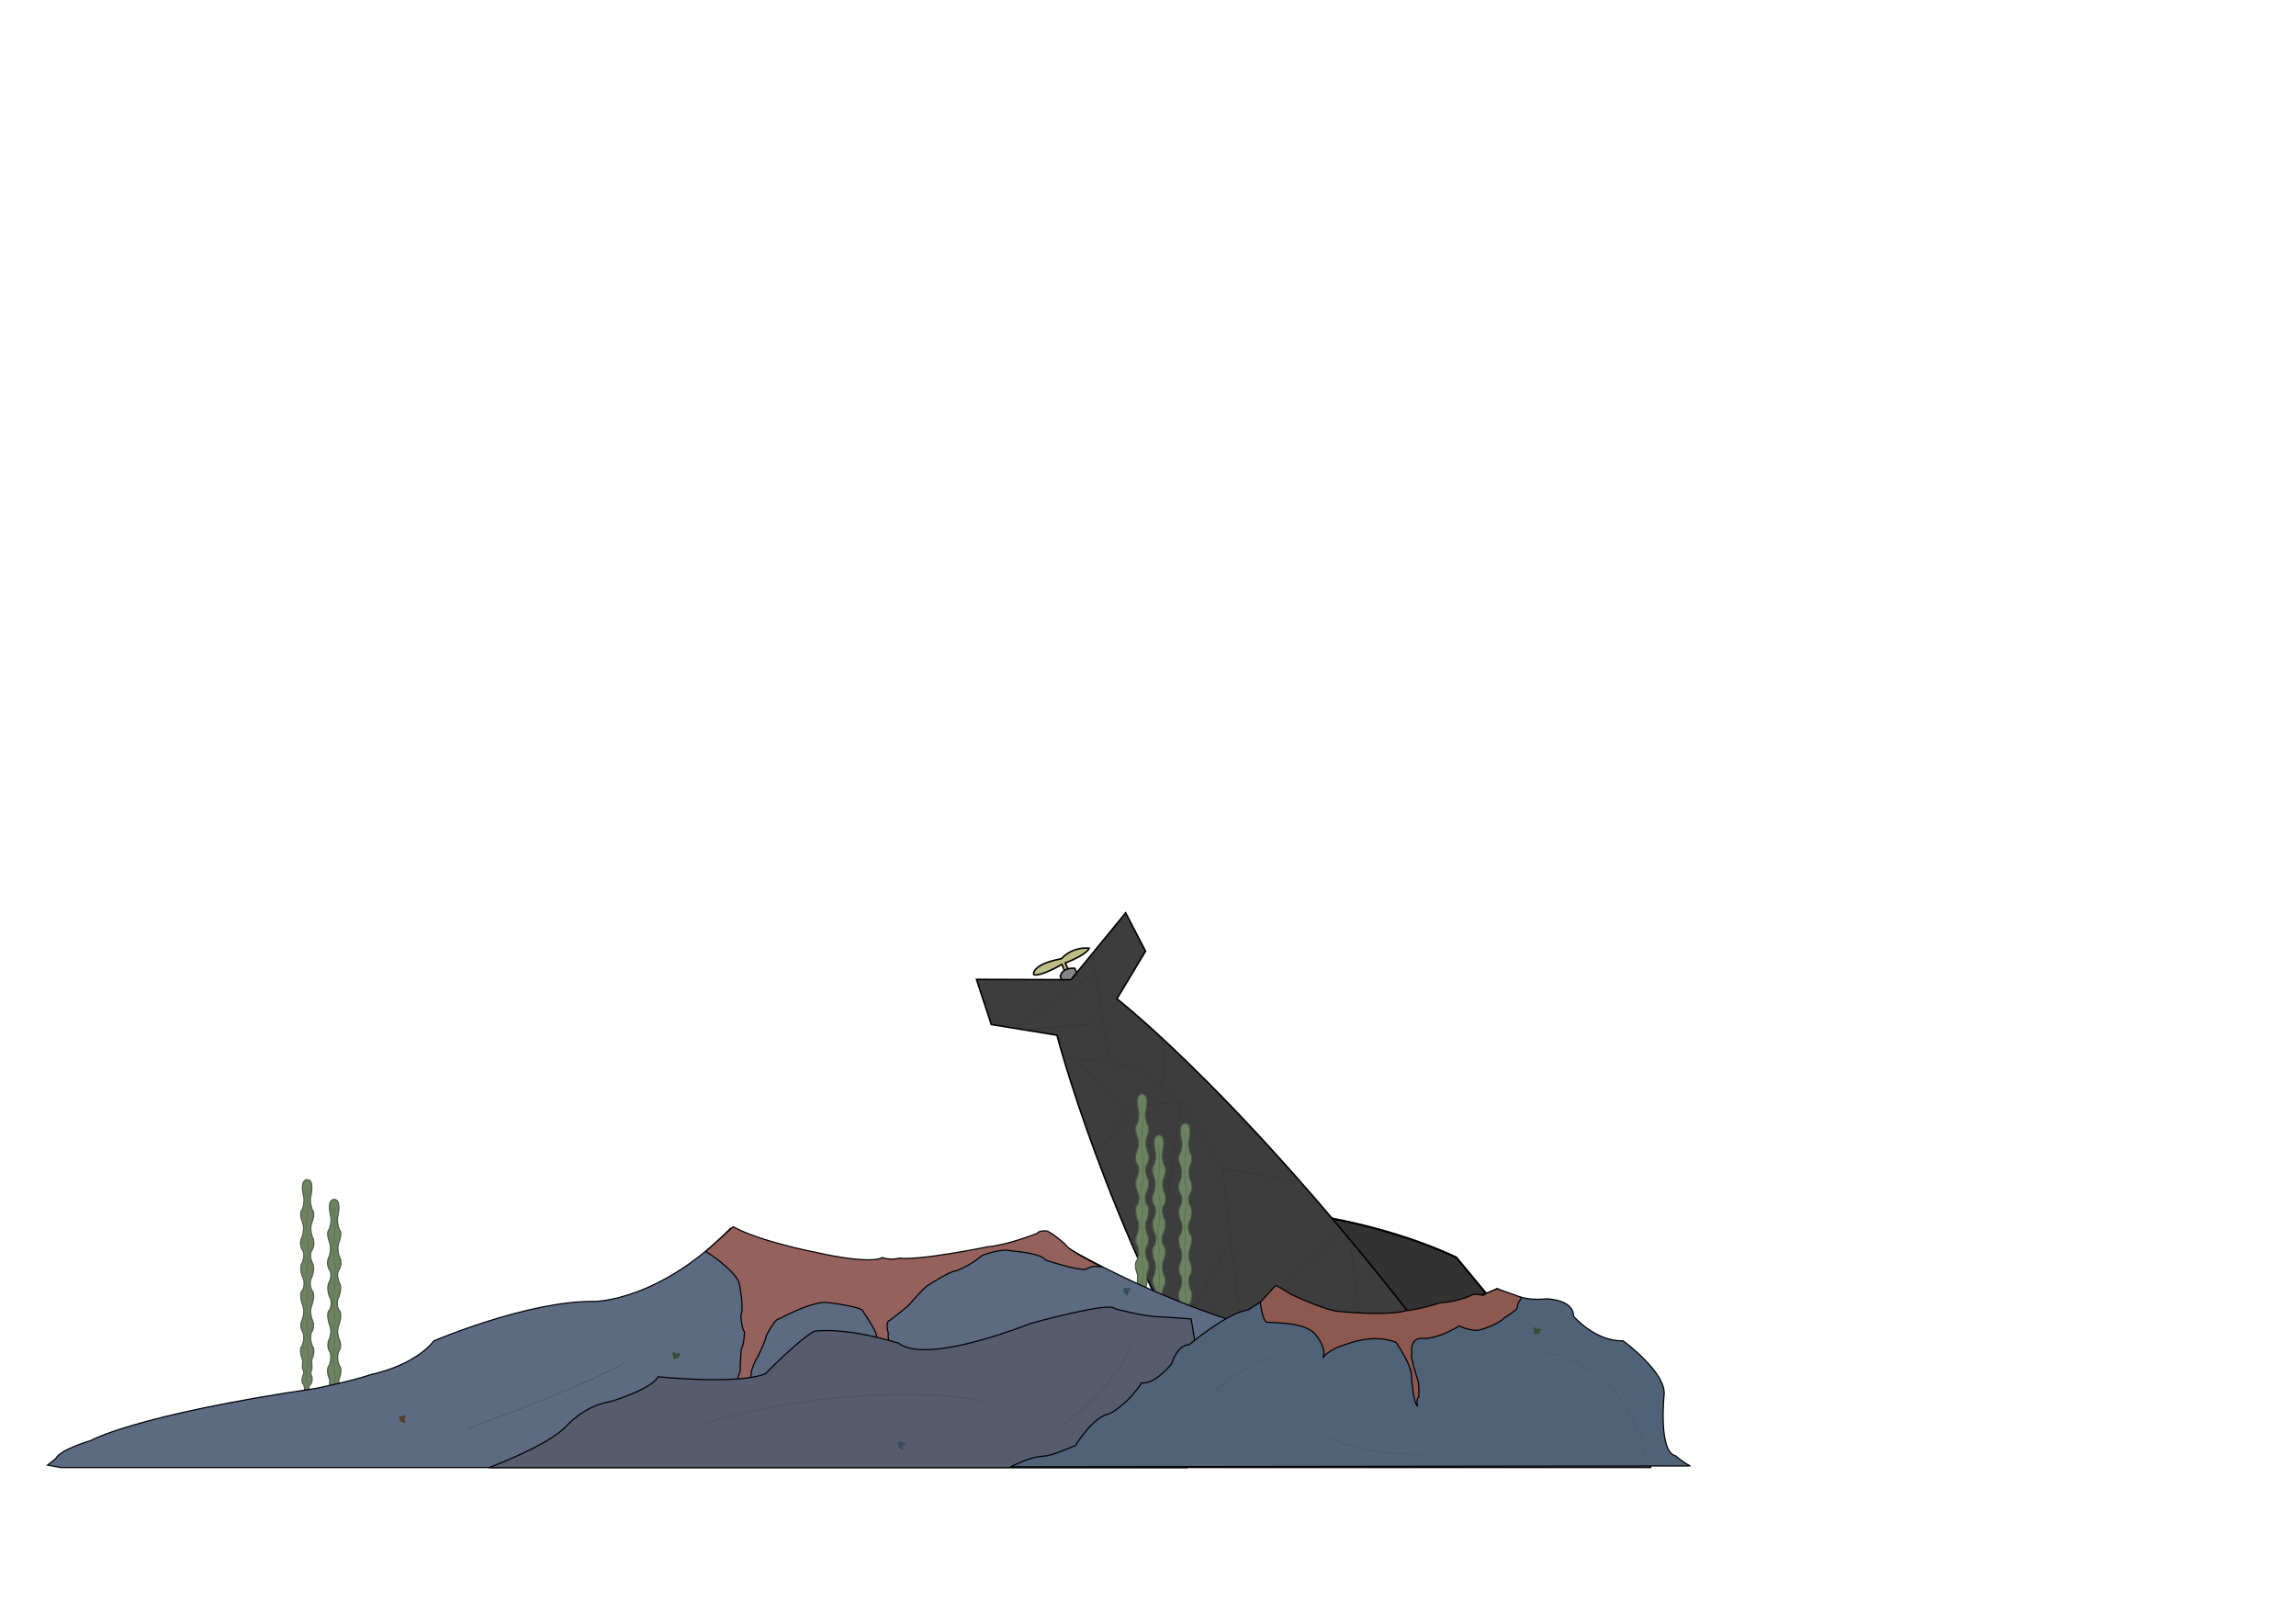<?xml version="1.0" encoding="UTF-8" standalone="no"?>
<!-- Created with Inkscape (http://www.inkscape.org/) -->

<svg
   xmlns:dc="http://purl.org/dc/elements/1.1/"
   xmlns:cc="http://creativecommons.org/ns#"
   xmlns:rdf="http://www.w3.org/1999/02/22-rdf-syntax-ns#"
   xmlns:svg="http://www.w3.org/2000/svg"
   xmlns="http://www.w3.org/2000/svg"
   xmlns:sodipodi="http://sodipodi.sourceforge.net/DTD/sodipodi-0.dtd"
   xmlns:inkscape="http://www.inkscape.org/namespaces/inkscape"
   width="297mm"
   height="210mm"
   viewBox="0 0 297 210"
   version="1.1"
   id="svg15059"
   inkscape:version="0.92.1 r"
   sodipodi:docname="backdrop_3.svg"
   inkscape:export-filename="/home/josh/android/fishtank/assets_local/backdrop_3.png"
   inkscape:export-xdpi="202.86276"
   inkscape:export-ydpi="202.86276">
  <defs
     id="defs15053">
    <filter
       inkscape:collect="always"
       style="color-interpolation-filters:sRGB"
       id="filter19785"
       x="-0.098"
       width="1.197"
       y="-0.006"
       height="1.012">
      <feGaussianBlur
         inkscape:collect="always"
         stdDeviation="0.071"
         id="feGaussianBlur19787" />
    </filter>
    <filter
       inkscape:collect="always"
       style="color-interpolation-filters:sRGB"
       id="filter19789"
       x="-0.002"
       width="1.005"
       y="-0.003"
       height="1.005">
      <feGaussianBlur
         inkscape:collect="always"
         stdDeviation="0.071"
         id="feGaussianBlur19791" />
    </filter>
    <filter
       inkscape:collect="always"
       style="color-interpolation-filters:sRGB"
       id="filter19793"
       x="-0.004"
       width="1.008"
       y="-0.004"
       height="1.007">
      <feGaussianBlur
         inkscape:collect="always"
         stdDeviation="0.071"
         id="feGaussianBlur19795" />
    </filter>
    <filter
       inkscape:collect="always"
       style="color-interpolation-filters:sRGB"
       id="filter19797"
       x="-0.098"
       width="1.197"
       y="-0.006"
       height="1.012">
      <feGaussianBlur
         inkscape:collect="always"
         stdDeviation="0.071"
         id="feGaussianBlur19799" />
    </filter>
    <filter
       inkscape:collect="always"
       style="color-interpolation-filters:sRGB"
       id="filter19801"
       x="-0.098"
       width="1.197"
       y="-0.006"
       height="1.012">
      <feGaussianBlur
         inkscape:collect="always"
         stdDeviation="0.071"
         id="feGaussianBlur19803" />
    </filter>
    <filter
       inkscape:collect="always"
       style="color-interpolation-filters:sRGB"
       id="filter19805"
       x="-0.098"
       width="1.197"
       y="-0.006"
       height="1.012">
      <feGaussianBlur
         inkscape:collect="always"
         stdDeviation="0.071"
         id="feGaussianBlur19807" />
    </filter>
    <filter
       inkscape:collect="always"
       style="color-interpolation-filters:sRGB"
       id="filter19809"
       x="-0.098"
       width="1.197"
       y="-0.006"
       height="1.012">
      <feGaussianBlur
         inkscape:collect="always"
         stdDeviation="0.071"
         id="feGaussianBlur19811" />
    </filter>
    <filter
       inkscape:collect="always"
       style="color-interpolation-filters:sRGB"
       id="filter19813"
       x="-0.001"
       width="1.002"
       y="-0.006"
       height="1.011">
      <feGaussianBlur
         inkscape:collect="always"
         stdDeviation="0.071"
         id="feGaussianBlur19815" />
    </filter>
    <filter
       inkscape:collect="always"
       style="color-interpolation-filters:sRGB"
       id="filter19817"
       x="-0.003"
       width="1.007"
       y="-0.008"
       height="1.017">
      <feGaussianBlur
         inkscape:collect="always"
         stdDeviation="0.071"
         id="feGaussianBlur19819" />
    </filter>
    <filter
       inkscape:collect="always"
       style="color-interpolation-filters:sRGB"
       id="filter19821"
       x="-0.002"
       width="1.004"
       y="-0.008"
       height="1.016">
      <feGaussianBlur
         inkscape:collect="always"
         stdDeviation="0.071"
         id="feGaussianBlur19823" />
    </filter>
    <filter
       inkscape:collect="always"
       style="color-interpolation-filters:sRGB"
       id="filter19825"
       x="-0.002"
       width="1.004"
       y="-0.007"
       height="1.015">
      <feGaussianBlur
         inkscape:collect="always"
         stdDeviation="0.071"
         id="feGaussianBlur19827" />
    </filter>
    <filter
       inkscape:collect="always"
       style="color-interpolation-filters:sRGB"
       id="filter19829"
       x="-0.196"
       width="1.393"
       y="-0.165"
       height="1.33">
      <feGaussianBlur
         inkscape:collect="always"
         stdDeviation="0.323"
         id="feGaussianBlur19831" />
    </filter>
    <filter
       inkscape:collect="always"
       style="color-interpolation-filters:sRGB"
       id="filter19833"
       x="-0.167"
       width="1.334"
       y="-0.192"
       height="1.384">
      <feGaussianBlur
         inkscape:collect="always"
         stdDeviation="0.323"
         id="feGaussianBlur19835" />
    </filter>
    <filter
       inkscape:collect="always"
       style="color-interpolation-filters:sRGB"
       id="filter19837"
       x="-0.19"
       width="1.38"
       y="-0.17"
       height="1.341">
      <feGaussianBlur
         inkscape:collect="always"
         stdDeviation="0.323"
         id="feGaussianBlur19839" />
    </filter>
    <filter
       inkscape:collect="always"
       style="color-interpolation-filters:sRGB"
       id="filter19841"
       x="-0.167"
       width="1.334"
       y="-0.192"
       height="1.384">
      <feGaussianBlur
         inkscape:collect="always"
         stdDeviation="0.323"
         id="feGaussianBlur19843" />
    </filter>
    <filter
       inkscape:collect="always"
       style="color-interpolation-filters:sRGB"
       id="filter19845"
       x="-0.19"
       width="1.38"
       y="-0.17"
       height="1.341">
      <feGaussianBlur
         inkscape:collect="always"
         stdDeviation="0.323"
         id="feGaussianBlur19847" />
    </filter>
    <filter
       inkscape:collect="always"
       style="color-interpolation-filters:sRGB"
       id="filter19849"
       x="-0.005"
       width="1.01"
       y="-0.011"
       height="1.022">
      <feGaussianBlur
         inkscape:collect="always"
         stdDeviation="0.071"
         id="feGaussianBlur19851" />
    </filter>
    <filter
       inkscape:collect="always"
       style="color-interpolation-filters:sRGB"
       id="filter19853"
       x="-0.008"
       width="1.017"
       y="-0.02"
       height="1.041">
      <feGaussianBlur
         inkscape:collect="always"
         stdDeviation="0.071"
         id="feGaussianBlur19855" />
    </filter>
    <filter
       inkscape:collect="always"
       style="color-interpolation-filters:sRGB"
       id="filter19857"
       x="-0.005"
       width="1.009"
       y="-0.046"
       height="1.091">
      <feGaussianBlur
         inkscape:collect="always"
         stdDeviation="0.071"
         id="feGaussianBlur19859" />
    </filter>
    <filter
       inkscape:collect="always"
       style="color-interpolation-filters:sRGB"
       id="filter19861"
       x="-0.012"
       width="1.024"
       y="-0.015"
       height="1.031">
      <feGaussianBlur
         inkscape:collect="always"
         stdDeviation="0.071"
         id="feGaussianBlur19863" />
    </filter>
    <filter
       inkscape:collect="always"
       style="color-interpolation-filters:sRGB"
       id="filter19865"
       x="-0.013"
       width="1.026"
       y="-0.013"
       height="1.026">
      <feGaussianBlur
         inkscape:collect="always"
         stdDeviation="0.071"
         id="feGaussianBlur19867" />
    </filter>
    <filter
       inkscape:collect="always"
       style="color-interpolation-filters:sRGB"
       id="filter19869"
       x="-0.014"
       width="1.028"
       y="-0.079"
       height="1.159">
      <feGaussianBlur
         inkscape:collect="always"
         stdDeviation="0.071"
         id="feGaussianBlur19871" />
    </filter>
    <filter
       inkscape:collect="always"
       style="color-interpolation-filters:sRGB"
       id="filter19873"
       x="-0.019"
       width="1.038"
       y="-0.016"
       height="1.032">
      <feGaussianBlur
         inkscape:collect="always"
         stdDeviation="0.071"
         id="feGaussianBlur19875" />
    </filter>
  </defs>
  <sodipodi:namedview
     id="base"
     pagecolor="#cecece"
     bordercolor="#666666"
     borderopacity="1.0"
     inkscape:pageopacity="0"
     inkscape:pageshadow="2"
     inkscape:zoom="2.8133224"
     inkscape:cx="577.81624"
     inkscape:cy="51.143965"
     inkscape:document-units="mm"
     inkscape:current-layer="layer1"
     showgrid="false"
     inkscape:snap-nodes="false"
     inkscape:window-width="1918"
     inkscape:window-height="1042"
     inkscape:window-x="0"
     inkscape:window-y="18"
     inkscape:window-maximized="0" />
  <g
     inkscape:label="Layer 1"
     inkscape:groupmode="layer"
     id="layer1"
     transform="translate(0,-87)">
    <g
       id="g15721"
       style="filter:url(#filter19785)">
      <path
         sodipodi:nodetypes="cccccccccccccccccccccccccccccc"
         style="fill:#6d8261;fill-opacity:1;stroke:#475845;stroke-width:0.15;stroke-linecap:butt;stroke-linejoin:miter;stroke-miterlimit:4;stroke-dasharray:none;stroke-opacity:0.98"
         d="m 43.373,270.305 c -0.142,-0.591 0.165,-1.606 0.165,-1.606 0.472,-0.26 0.307,-1.11 0.307,-1.11 -0.307,-0.354 0.011,-1.053 0.011,-1.053 L 43.82,265.448 c 0,0 0.58,-1.277 0.072,-1.844 0,0 -0.399,-0.851 -0.109,-1.75 0,0 0.544,-0.662 0.109,-1.608 0,0 -0.435,-0.993 -0.072,-1.844 0,0 0.58,-1.56 -3e-6,-1.986 0,0 -0.435,-0.898 0,-1.655 0,0 0.507,-1.182 0.072,-1.891 0,0 -0.507,-1.04 3e-6,-1.702 0,0 0.471,-0.804 0,-1.655 0,0 -0.362,-0.946 -0.072,-1.797 0,0 0.544,-1.229 0.072,-1.702 0,0 -0.399,-0.993 -0.181,-1.797 0,0 0.326,-1.277 -0.057,-1.909 -0.541,-0.488 -0.895,0.112 -0.895,0.112 -0.326,0.52 0,1.797 0,1.797 0.217,0.804 -0.181,1.797 -0.181,1.797 -0.471,0.473 0.072,1.702 0.072,1.702 0.29,0.851 -0.072,1.797 -0.072,1.797 -0.471,0.851 0,1.655 0,1.655 0.507,0.662 3e-6,1.702 3e-6,1.702 -0.435,0.709 0.072,1.891 0.072,1.891 0.435,0.757 0,1.655 0,1.655 -0.58,0.426 -3e-6,1.986 -3e-6,1.986 0.362,0.851 -0.072,1.844 -0.072,1.844 -0.435,0.946 0.109,1.608 0.109,1.608 0.29,0.898 -0.109,1.75 -0.109,1.75 -0.507,0.567 0.072,1.844 0.072,1.844 l -0.036,1.088 c 0,0 0.357,0.487 0.05,0.983 0,0 -0.283,0.898 0.118,1.087 0,0 0.283,0.874 0.071,1.701 0,0 0.213,0.307 0.52,0 z"
         id="path15616"
         inkscape:connector-curvature="0" />
      <path
         inkscape:connector-curvature="0"
         id="path15618"
         d="m 43.16,268.486 c 0,0 -0.071,-2.102 0.118,-2.528 0,0 0.142,-1.181 -0.024,-1.843 0,0 -0.142,-1.37 -0.047,-1.654 0,0 0.047,-0.898 0.047,-1.654 0,0 0.118,-1.016 -0.047,-1.488 0,0 -0.165,-1.276 -0.024,-1.441 0,0 0.165,-0.945 0.071,-1.299 0,0 -0.425,-2.221 -4e-6,-2.835 0,0 0.165,-1.417 0.071,-1.654 0,0 0.165,-1.536 -0.071,-2.102 0,0 -0.236,-2.173 -0.047,-2.504 0,0 0.165,-2.15 0.095,-2.457 0.071,-0.095 -0.236,-1.677 -0.142,-1.819"
         style="fill:none;stroke:#475845;stroke-width:0.065;stroke-linecap:butt;stroke-linejoin:miter;stroke-miterlimit:4;stroke-dasharray:none;stroke-opacity:0.698" />
    </g>
    <g
       id="g15816"
       transform="translate(-1.623,0.039)"
       style="filter:url(#filter19789)">
      <path
         sodipodi:nodetypes="cccccccc"
         inkscape:connector-curvature="0"
         id="path15691"
         d="m 139.516,212.942 -0.531,-1.252 c 0,0 -2.709,1.602 -3.645,1.333 0,0 -0.399,-1.306 3.588,-2.072 0,0 1.245,-1.545 3.582,-1.361 0,0 -0.094,0.746 -3.088,1.921 l 0.633,1.373 z"
         style="fill:#bdbd85;fill-opacity:1;stroke:#000000;stroke-width:0.2;stroke-linecap:butt;stroke-linejoin:miter;stroke-miterlimit:4;stroke-dasharray:none;stroke-opacity:1" />
      <path
         inkscape:connector-curvature="0"
         id="path15689"
         d="m 141.638,214.347 -1,-2.156 c 0,0 -1.548,-0.193 -1.864,1.046 l 0.852,2.186 1.23,1.613 0.874,-1.553 z"
         style="fill:#858585;fill-opacity:1;stroke:#000000;stroke-width:0.2;stroke-linecap:butt;stroke-linejoin:miter;stroke-miterlimit:4;stroke-dasharray:none;stroke-opacity:1" />
      <path
         inkscape:connector-curvature="0"
         id="path15693"
         d="m 169.178,243.802 c 0,0 10.941,1.154 20.815,5.783 l 7.756,9.367 c 0,0 0.4,0.588 -9.661,4.796 l -6.628,-1.485 -12.885,-13.083 0.018,-4.692 z"
         style="fill:#323232;fill-opacity:1;stroke:#000000;stroke-width:0.265px;stroke-linecap:butt;stroke-linejoin:miter;stroke-opacity:1" />
      <path
         sodipodi:nodetypes="cccccccccc"
         inkscape:connector-curvature="0"
         id="path15681"
         d="m 188.803,263.163 c -25.432,-33.722 -42.703,-47.019 -42.703,-47.019 l 3.705,-6.16 -2.57,-4.959 -7.075,8.644 -12.224,-0.04 1.919,5.833 8.497,1.389 c 0,0 6.265,24.277 21.188,49.955 z"
         style="fill:#3d3d3d;fill-opacity:1;stroke:#000000;stroke-width:0.2;stroke-linecap:butt;stroke-linejoin:miter;stroke-miterlimit:4;stroke-dasharray:none;stroke-opacity:1" />
    </g>
    <g
       id="g15891"
       style="filter:url(#filter19793)"
       transform="translate(0,0.094)">
      <path
         inkscape:connector-curvature="0"
         id="path15831"
         d="m 137.496,223.597 c 0,0 7.524,0.94 9.546,1.317 l 5.737,4.561 -1.787,12.79 -4.796,5.22"
         style="fill:none;stroke:#363636;stroke-width:0.1;stroke-linecap:butt;stroke-linejoin:miter;stroke-miterlimit:4;stroke-dasharray:none;stroke-opacity:1" />
      <path
         inkscape:connector-curvature="0"
         id="path15833"
         d="m 152.732,229.428 5.361,8.605 10.11,1.693"
         style="fill:none;stroke:#363636;stroke-width:0.1;stroke-linecap:butt;stroke-linejoin:miter;stroke-miterlimit:4;stroke-dasharray:none;stroke-opacity:1" />
      <path
         inkscape:connector-curvature="0"
         id="path15835"
         d="m 158.139,238.033 2.304,19.562"
         style="fill:none;stroke:#363636;stroke-width:0.1;stroke-linecap:butt;stroke-linejoin:miter;stroke-miterlimit:4;stroke-dasharray:none;stroke-opacity:1" />
      <path
         inkscape:connector-curvature="0"
         id="path15837"
         d="m 154.471,256.09 4.749,-8.981"
         style="fill:none;stroke:#363636;stroke-width:0.1;stroke-linecap:butt;stroke-linejoin:miter;stroke-miterlimit:4;stroke-dasharray:none;stroke-opacity:1" />
      <path
         inkscape:connector-curvature="0"
         id="path15839"
         d="m 165.616,253.55 c 0.141,-0.188 7.947,-7.477 7.947,-7.477"
         style="fill:none;stroke:#363636;stroke-width:0.1;stroke-linecap:butt;stroke-linejoin:miter;stroke-miterlimit:4;stroke-dasharray:none;stroke-opacity:1" />
      <path
         inkscape:connector-curvature="0"
         id="path15841"
         d="m 141.305,210.242 2.21,14.154"
         style="fill:none;stroke:#363636;stroke-width:0.1;stroke-linecap:butt;stroke-linejoin:miter;stroke-miterlimit:4;stroke-dasharray:none;stroke-opacity:1" />
      <path
         inkscape:connector-curvature="0"
         id="path15843"
         d="m 152.732,229.428 -7.336,0.611 -6.395,-6.254"
         style="fill:none;stroke:#363636;stroke-width:0.1;stroke-linecap:butt;stroke-linejoin:miter;stroke-miterlimit:4;stroke-dasharray:none;stroke-opacity:1" />
      <path
         inkscape:connector-curvature="0"
         id="path15845"
         d="m 132.276,220.07 10.345,-0.846"
         style="fill:none;stroke:#363636;stroke-width:0.1;stroke-linecap:butt;stroke-linejoin:miter;stroke-miterlimit:4;stroke-dasharray:none;stroke-opacity:1" />
      <path
         inkscape:connector-curvature="0"
         id="path15847"
         d="m 131.477,219.882 10.204,-7.289"
         style="fill:none;stroke:#363636;stroke-width:0.1;stroke-linecap:butt;stroke-linejoin:miter;stroke-miterlimit:4;stroke-dasharray:none;stroke-opacity:1" />
      <path
         inkscape:connector-curvature="0"
         id="path15849"
         d="m 150.333,227.594 0.423,-6.113"
         style="fill:none;stroke:#363636;stroke-width:0.1;stroke-linecap:butt;stroke-linejoin:miter;stroke-miterlimit:4;stroke-dasharray:none;stroke-opacity:1" />
      <path
         inkscape:connector-curvature="0"
         id="path15851"
         d="m 175.829,256.767 -1.164,-9.443"
         style="fill:none;stroke:#363636;stroke-width:0.1;stroke-linecap:butt;stroke-linejoin:miter;stroke-miterlimit:4;stroke-dasharray:none;stroke-opacity:1" />
      <path
         inkscape:connector-curvature="0"
         id="path15866"
         d="m 146.502,229.934 -4.688,6.484"
         style="fill:none;stroke:#363636;stroke-width:0.1;stroke-linecap:butt;stroke-linejoin:miter;stroke-miterlimit:4;stroke-dasharray:none;stroke-opacity:1" />
    </g>
    <g
       id="g15736"
       style="filter:url(#filter19797)">
      <path
         inkscape:connector-curvature="0"
         id="path15643"
         d="m 150.057,261.99 c -0.142,-0.591 0.165,-1.606 0.165,-1.606 0.472,-0.26 0.307,-1.11 0.307,-1.11 -0.307,-0.354 0.011,-1.053 0.011,-1.053 l -0.036,-1.088 c 0,0 0.58,-1.277 0.072,-1.844 0,0 -0.399,-0.851 -0.109,-1.75 0,0 0.544,-0.662 0.109,-1.608 0,0 -0.435,-0.993 -0.072,-1.844 0,0 0.58,-1.56 -1e-5,-1.986 0,0 -0.435,-0.898 0,-1.655 0,0 0.507,-1.182 0.072,-1.891 0,0 -0.507,-1.04 1e-5,-1.702 0,0 0.471,-0.804 0,-1.655 0,0 -0.362,-0.946 -0.072,-1.797 0,0 0.544,-1.229 0.072,-1.702 0,0 -0.399,-0.993 -0.181,-1.797 0,0 0.326,-1.277 -0.057,-1.909 -0.541,-0.488 -0.895,0.112 -0.895,0.112 -0.326,0.52 0,1.797 0,1.797 0.217,0.804 -0.181,1.797 -0.181,1.797 -0.471,0.473 0.072,1.702 0.072,1.702 0.29,0.851 -0.072,1.797 -0.072,1.797 -0.471,0.851 0,1.655 0,1.655 0.507,0.662 0,1.702 0,1.702 -0.435,0.709 0.072,1.891 0.072,1.891 0.435,0.757 0,1.655 0,1.655 -0.58,0.426 0,1.986 0,1.986 0.362,0.851 -0.072,1.844 -0.072,1.844 -0.435,0.946 0.109,1.608 0.109,1.608 0.29,0.898 -0.109,1.75 -0.109,1.75 -0.507,0.567 0.072,1.844 0.072,1.844 l -0.036,1.088 c 0,0 0.357,0.487 0.05,0.983 0,0 -0.283,0.898 0.118,1.087 0,0 0.283,0.874 0.071,1.701 0,0 0.213,0.307 0.52,0 z"
         style="fill:#6d8261;fill-opacity:1;stroke:#475845;stroke-width:0.15;stroke-linecap:butt;stroke-linejoin:miter;stroke-miterlimit:4;stroke-dasharray:none;stroke-opacity:0.861"
         sodipodi:nodetypes="cccccccccccccccccccccccccccccc" />
      <path
         style="fill:none;stroke:#475845;stroke-width:0.065;stroke-linecap:butt;stroke-linejoin:miter;stroke-miterlimit:4;stroke-dasharray:none;stroke-opacity:0.698"
         d="m 149.844,260.171 c 0,0 -0.071,-2.102 0.118,-2.528 0,0 0.142,-1.181 -0.024,-1.843 0,0 -0.142,-1.37 -0.047,-1.654 0,0 0.047,-0.898 0.047,-1.654 0,0 0.118,-1.016 -0.047,-1.488 0,0 -0.165,-1.276 -0.024,-1.441 0,0 0.165,-0.945 0.071,-1.299 0,0 -0.425,-2.221 0,-2.835 0,0 0.165,-1.417 0.071,-1.654 0,0 0.165,-1.536 -0.071,-2.102 0,0 -0.236,-2.173 -0.047,-2.504 0,0 0.165,-2.15 0.095,-2.457 0.071,-0.095 -0.236,-1.677 -0.142,-1.819"
         id="path15645"
         inkscape:connector-curvature="0" />
    </g>
    <g
       id="g15717"
       style="filter:url(#filter19801)">
      <path
         sodipodi:nodetypes="cccccccccccccccccccccccccccccc"
         style="fill:#6d8261;fill-opacity:1;stroke:#475845;stroke-width:0.1;stroke-linecap:butt;stroke-linejoin:miter;stroke-miterlimit:4;stroke-dasharray:none;stroke-opacity:0.698"
         d="m 39.876,267.754 c -0.142,-0.591 0.165,-1.606 0.165,-1.606 0.472,-0.26 0.307,-1.11 0.307,-1.11 -0.307,-0.354 0.011,-1.053 0.011,-1.053 l -0.036,-1.088 c 0,0 0.58,-1.277 0.072,-1.844 0,0 -0.399,-0.851 -0.109,-1.75 0,0 0.544,-0.662 0.109,-1.608 0,0 -0.435,-0.993 -0.072,-1.844 0,0 0.58,-1.56 -3e-6,-1.986 0,0 -0.435,-0.898 0,-1.655 0,0 0.507,-1.182 0.072,-1.891 0,0 -0.507,-1.04 3e-6,-1.702 0,0 0.471,-0.804 0,-1.655 0,0 -0.362,-0.946 -0.072,-1.797 0,0 0.544,-1.229 0.072,-1.702 0,0 -0.399,-0.993 -0.181,-1.797 0,0 0.326,-1.277 -0.057,-1.909 -0.541,-0.488 -0.895,0.112 -0.895,0.112 -0.326,0.52 0,1.797 0,1.797 0.217,0.804 -0.181,1.797 -0.181,1.797 -0.471,0.473 0.072,1.702 0.072,1.702 0.29,0.851 -0.072,1.797 -0.072,1.797 -0.471,0.851 0,1.655 0,1.655 0.507,0.662 3e-6,1.702 3e-6,1.702 -0.435,0.709 0.072,1.891 0.072,1.891 0.435,0.757 0,1.655 0,1.655 -0.58,0.426 -3e-6,1.986 -3e-6,1.986 0.362,0.851 -0.072,1.844 -0.072,1.844 -0.435,0.946 0.109,1.608 0.109,1.608 0.29,0.898 -0.109,1.75 -0.109,1.75 -0.507,0.567 0.072,1.844 0.072,1.844 l -0.036,1.088 c 0,0 0.357,0.487 0.05,0.983 0,0 -0.283,0.898 0.118,1.087 0,0 0.283,0.874 0.071,1.701 0,0 0.213,0.307 0.52,0 z"
         id="path15649"
         inkscape:connector-curvature="0" />
      <path
         inkscape:connector-curvature="0"
         id="path15651"
         d="m 39.664,265.935 c 0,0 -0.071,-2.102 0.118,-2.528 0,0 0.142,-1.181 -0.024,-1.843 0,0 -0.142,-1.37 -0.047,-1.654 0,0 0.047,-0.898 0.047,-1.654 0,0 0.118,-1.016 -0.047,-1.488 0,0 -0.165,-1.276 -0.024,-1.441 0,0 0.165,-0.945 0.071,-1.299 0,0 -0.425,-2.221 -4e-6,-2.835 0,0 0.165,-1.417 0.071,-1.654 0,0 0.165,-1.536 -0.071,-2.102 0,0 -0.236,-2.173 -0.047,-2.504 0,0 0.165,-2.15 0.095,-2.457 0.071,-0.095 -0.236,-1.677 -0.142,-1.819"
         style="fill:none;stroke:#475845;stroke-width:0.065;stroke-linecap:butt;stroke-linejoin:miter;stroke-miterlimit:4;stroke-dasharray:none;stroke-opacity:0.698" />
      <path
         inkscape:connector-curvature="0"
         id="path15655"
         d="m 39.876,267.754 c -0.142,-0.591 0.165,-1.606 0.165,-1.606 0.472,-0.26 0.307,-1.11 0.307,-1.11 -0.307,-0.354 0.011,-1.053 0.011,-1.053 l -0.036,-1.088 c 0,0 0.58,-1.277 0.072,-1.844 0,0 -0.399,-0.851 -0.109,-1.75 0,0 0.544,-0.662 0.109,-1.608 0,0 -0.435,-0.993 -0.072,-1.844 0,0 0.58,-1.56 -3e-6,-1.986 0,0 -0.435,-0.898 0,-1.655 0,0 0.507,-1.182 0.072,-1.891 0,0 -0.507,-1.04 3e-6,-1.702 0,0 0.471,-0.804 0,-1.655 0,0 -0.362,-0.946 -0.072,-1.797 0,0 0.544,-1.229 0.072,-1.702 0,0 -0.399,-0.993 -0.181,-1.797 0,0 0.326,-1.277 -0.057,-1.909 -0.541,-0.488 -0.895,0.112 -0.895,0.112 -0.326,0.52 0,1.797 0,1.797 0.217,0.804 -0.181,1.797 -0.181,1.797 -0.471,0.473 0.072,1.702 0.072,1.702 0.29,0.851 -0.072,1.797 -0.072,1.797 -0.471,0.851 0,1.655 0,1.655 0.507,0.662 3e-6,1.702 3e-6,1.702 -0.435,0.709 0.072,1.891 0.072,1.891 0.435,0.757 0,1.655 0,1.655 -0.58,0.426 -3e-6,1.986 -3e-6,1.986 0.362,0.851 -0.072,1.844 -0.072,1.844 -0.435,0.946 0.109,1.608 0.109,1.608 0.29,0.898 -0.109,1.75 -0.109,1.75 -0.507,0.567 0.072,1.844 0.072,1.844 l -0.036,1.088 c 0,0 0.357,0.487 0.05,0.983 0,0 -0.283,0.898 0.118,1.087 0,0 0.283,0.874 0.071,1.701 0,0 0.213,0.307 0.52,0 z"
         style="fill:#6d8261;fill-opacity:1;stroke:#475845;stroke-width:0.15;stroke-linecap:butt;stroke-linejoin:miter;stroke-miterlimit:4;stroke-dasharray:none;stroke-opacity:0.777"
         sodipodi:nodetypes="cccccccccccccccccccccccccccccc" />
      <path
         style="fill:none;stroke:#475845;stroke-width:0.065;stroke-linecap:butt;stroke-linejoin:miter;stroke-miterlimit:4;stroke-dasharray:none;stroke-opacity:0.698"
         d="m 39.664,265.935 c 0,0 -0.071,-2.102 0.118,-2.528 0,0 0.142,-1.181 -0.024,-1.843 0,0 -0.142,-1.37 -0.047,-1.654 0,0 0.047,-0.898 0.047,-1.654 0,0 0.118,-1.016 -0.047,-1.488 0,0 -0.165,-1.276 -0.024,-1.441 0,0 0.165,-0.945 0.071,-1.299 0,0 -0.425,-2.221 -4e-6,-2.835 0,0 0.165,-1.417 0.071,-1.654 0,0 0.165,-1.536 -0.071,-2.102 0,0 -0.236,-2.173 -0.047,-2.504 0,0 0.165,-2.15 0.095,-2.457 0.071,-0.095 -0.236,-1.677 -0.142,-1.819"
         id="path15657"
         inkscape:connector-curvature="0" />
    </g>
    <g
       id="g15732"
       style="filter:url(#filter19805)">
      <path
         sodipodi:nodetypes="cccccccccccccccccccccccccccccc"
         style="fill:#6d8261;fill-opacity:1;stroke:#475845;stroke-width:0.15;stroke-linecap:butt;stroke-linejoin:miter;stroke-miterlimit:4;stroke-dasharray:none;stroke-opacity:0.861"
         d="m 153.458,260.478 c -0.142,-0.591 0.165,-1.606 0.165,-1.606 0.472,-0.26 0.307,-1.11 0.307,-1.11 -0.307,-0.354 0.011,-1.053 0.011,-1.053 l -0.036,-1.088 c 0,0 0.58,-1.277 0.072,-1.844 0,0 -0.399,-0.851 -0.109,-1.75 0,0 0.544,-0.662 0.109,-1.608 0,0 -0.435,-0.993 -0.072,-1.844 0,0 0.58,-1.56 0,-1.986 0,0 -0.435,-0.898 0,-1.655 0,0 0.507,-1.182 0.072,-1.891 0,0 -0.507,-1.04 0,-1.702 0,0 0.471,-0.804 0,-1.655 0,0 -0.362,-0.946 -0.072,-1.797 0,0 0.544,-1.229 0.072,-1.702 0,0 -0.399,-0.993 -0.181,-1.797 0,0 0.326,-1.277 -0.057,-1.909 -0.541,-0.488 -0.895,0.112 -0.895,0.112 -0.326,0.52 0,1.797 0,1.797 0.217,0.804 -0.181,1.797 -0.181,1.797 -0.471,0.473 0.072,1.702 0.072,1.702 0.29,0.851 -0.072,1.797 -0.072,1.797 -0.471,0.851 0,1.655 0,1.655 0.507,0.662 0,1.702 0,1.702 -0.435,0.709 0.072,1.891 0.072,1.891 0.435,0.757 0,1.655 0,1.655 -0.58,0.426 0,1.986 0,1.986 0.362,0.851 -0.072,1.844 -0.072,1.844 -0.435,0.946 0.109,1.608 0.109,1.608 0.29,0.898 -0.109,1.75 -0.109,1.75 -0.507,0.567 0.072,1.844 0.072,1.844 l -0.036,1.088 c 0,0 0.357,0.487 0.05,0.983 0,0 -0.283,0.898 0.118,1.087 0,0 0.283,0.874 0.071,1.701 0,0 0.213,0.307 0.52,0 z"
         id="path15661"
         inkscape:connector-curvature="0" />
      <path
         inkscape:connector-curvature="0"
         id="path15663"
         d="m 153.246,258.659 c 0,0 -0.071,-2.102 0.118,-2.528 0,0 0.142,-1.181 -0.024,-1.843 0,0 -0.142,-1.37 -0.047,-1.654 0,0 0.047,-0.898 0.047,-1.654 0,0 0.118,-1.016 -0.047,-1.488 0,0 -0.165,-1.276 -0.024,-1.441 0,0 0.165,-0.945 0.071,-1.299 0,0 -0.425,-2.221 0,-2.835 0,0 0.165,-1.417 0.071,-1.654 0,0 0.165,-1.536 -0.071,-2.102 0,0 -0.236,-2.173 -0.047,-2.504 0,0 0.165,-2.15 0.095,-2.457 0.071,-0.095 -0.236,-1.677 -0.142,-1.819"
         style="fill:none;stroke:#475845;stroke-width:0.065;stroke-linecap:butt;stroke-linejoin:miter;stroke-miterlimit:4;stroke-dasharray:none;stroke-opacity:0.698" />
    </g>
    <g
       id="g15728"
       style="filter:url(#filter19809)">
      <g
         id="g15671"
         transform="translate(83.438,16.631)">
        <path
           sodipodi:nodetypes="cccccccccccccccccccccccccccccc"
           style="fill:#6d8261;fill-opacity:1;stroke:#51614c;stroke-width:0.1;stroke-linecap:butt;stroke-linejoin:miter;stroke-miterlimit:4;stroke-dasharray:none;stroke-opacity:1"
           d="m 64.445,240.067 c -0.142,-0.591 0.165,-1.606 0.165,-1.606 0.472,-0.26 0.307,-1.11 0.307,-1.11 -0.307,-0.354 0.011,-1.053 0.011,-1.053 l -0.036,-1.088 c 0,0 0.58,-1.277 0.072,-1.844 0,0 -0.399,-0.851 -0.109,-1.75 0,0 0.544,-0.662 0.109,-1.608 0,0 -0.435,-0.993 -0.072,-1.844 0,0 0.58,-1.56 -3e-6,-1.986 0,0 -0.435,-0.898 0,-1.655 0,0 0.507,-1.182 0.072,-1.891 0,0 -0.507,-1.04 3e-6,-1.702 0,0 0.471,-0.804 0,-1.655 0,0 -0.362,-0.946 -0.072,-1.797 0,0 0.544,-1.229 0.072,-1.702 0,0 -0.399,-0.993 -0.181,-1.797 0,0 0.326,-1.277 -0.057,-1.909 -0.541,-0.488 -0.895,0.112 -0.895,0.112 -0.326,0.52 0,1.797 0,1.797 0.217,0.804 -0.181,1.797 -0.181,1.797 -0.471,0.473 0.072,1.702 0.072,1.702 0.29,0.851 -0.072,1.797 -0.072,1.797 -0.471,0.851 0,1.655 0,1.655 0.507,0.662 3e-6,1.702 3e-6,1.702 -0.435,0.709 0.072,1.891 0.072,1.891 0.435,0.757 0,1.655 0,1.655 -0.58,0.426 -3e-6,1.986 -3e-6,1.986 0.362,0.851 -0.072,1.844 -0.072,1.844 -0.435,0.946 0.109,1.608 0.109,1.608 0.29,0.898 -0.109,1.75 -0.109,1.75 -0.507,0.567 0.072,1.844 0.072,1.844 l -0.036,1.088 c 0,0 0.357,0.487 0.05,0.983 0,0 -0.283,0.898 0.118,1.087 0,0 0.283,0.874 0.071,1.701 0,0 0.213,0.307 0.52,0 z"
           id="path15667"
           inkscape:connector-curvature="0" />
        <path
           inkscape:connector-curvature="0"
           id="path15669"
           d="m 64.232,238.248 c 0,0 -0.071,-2.102 0.118,-2.528 0,0 0.142,-1.181 -0.024,-1.843 0,0 -0.142,-1.37 -0.047,-1.654 0,0 0.047,-0.898 0.047,-1.654 0,0 0.118,-1.016 -0.047,-1.488 0,0 -0.165,-1.276 -0.024,-1.441 0,0 0.165,-0.945 0.071,-1.299 0,0 -0.425,-2.221 -4e-6,-2.835 0,0 0.165,-1.417 0.071,-1.654 0,0 0.165,-1.536 -0.071,-2.102 0,0 -0.236,-2.173 -0.047,-2.504 0,0 0.165,-2.15 0.095,-2.457 0.071,-0.095 -0.236,-1.677 -0.142,-1.819"
           style="fill:none;stroke:#51614c;stroke-width:0.065;stroke-linecap:butt;stroke-linejoin:miter;stroke-miterlimit:4;stroke-dasharray:none;stroke-opacity:0.396" />
      </g>
      <path
         sodipodi:nodetypes="cccccccccccccccccccccccccccccc"
         style="fill:#6d8261;fill-opacity:1;stroke:#475845;stroke-width:0.15;stroke-linecap:butt;stroke-linejoin:miter;stroke-miterlimit:4;stroke-dasharray:none;stroke-opacity:0.985"
         d="m 147.883,256.698 c -0.142,-0.591 0.165,-1.606 0.165,-1.606 0.472,-0.26 0.307,-1.11 0.307,-1.11 -0.307,-0.354 0.011,-1.053 0.011,-1.053 l -0.036,-1.088 c 0,0 0.58,-1.277 0.072,-1.844 0,0 -0.399,-0.851 -0.109,-1.75 0,0 0.544,-0.662 0.109,-1.608 0,0 -0.435,-0.993 -0.072,-1.844 0,0 0.58,-1.56 0,-1.986 0,0 -0.435,-0.898 0,-1.655 0,0 0.507,-1.182 0.072,-1.891 0,0 -0.507,-1.04 0,-1.702 0,0 0.471,-0.804 0,-1.655 0,0 -0.362,-0.946 -0.072,-1.797 0,0 0.544,-1.229 0.072,-1.702 0,0 -0.399,-0.993 -0.181,-1.797 0,0 0.326,-1.277 -0.057,-1.909 -0.541,-0.488 -0.895,0.112 -0.895,0.112 -0.326,0.52 0,1.797 0,1.797 0.217,0.804 -0.181,1.797 -0.181,1.797 -0.471,0.473 0.072,1.702 0.072,1.702 0.29,0.851 -0.072,1.797 -0.072,1.797 -0.471,0.851 0,1.655 0,1.655 0.507,0.662 0,1.702 0,1.702 -0.435,0.709 0.072,1.891 0.072,1.891 0.435,0.757 0,1.655 0,1.655 -0.58,0.426 0,1.986 0,1.986 0.362,0.851 -0.072,1.844 -0.072,1.844 -0.435,0.946 0.109,1.608 0.109,1.608 0.29,0.898 -0.109,1.75 -0.109,1.75 -0.507,0.567 0.072,1.844 0.072,1.844 l -0.036,1.088 c 0,0 0.357,0.487 0.05,0.983 0,0 -0.283,0.898 0.118,1.087 0,0 0.283,0.874 0.071,1.701 0,0 0.213,0.307 0.52,0 z"
         id="path15673"
         inkscape:connector-curvature="0" />
      <path
         inkscape:connector-curvature="0"
         id="path15675"
         d="m 147.671,254.879 c 0,0 -0.071,-2.102 0.118,-2.528 0,0 0.142,-1.181 -0.024,-1.843 0,0 -0.142,-1.37 -0.047,-1.654 0,0 0.047,-0.898 0.047,-1.654 0,0 0.118,-1.016 -0.047,-1.488 0,0 -0.165,-1.276 -0.024,-1.441 0,0 0.165,-0.945 0.071,-1.299 0,0 -0.425,-2.221 0,-2.835 0,0 0.165,-1.417 0.071,-1.654 0,0 0.165,-1.536 -0.071,-2.102 0,0 -0.236,-2.173 -0.047,-2.504 0,0 0.165,-2.15 0.095,-2.457 0.071,-0.095 -0.236,-1.677 -0.142,-1.819"
         style="fill:none;stroke:#475845;stroke-width:0.065;stroke-linecap:butt;stroke-linejoin:miter;stroke-miterlimit:4;stroke-dasharray:none;stroke-opacity:0.698" />
    </g>
    <path
       style="fill:#5c6b81;fill-opacity:1;stroke:#000006;stroke-width:0.15;stroke-linecap:butt;stroke-linejoin:miter;stroke-miterlimit:4;stroke-dasharray:none;stroke-opacity:1;filter:url(#filter19813)"
       d="m 213.548,276.81 c -1.47,-2.971 -3.608,-3.077 -3.608,-3.077 -8.018,1.061 -9.424,-2.509 -9.424,-2.509 -5.103,-7.502 -26.458,-9.302 -26.458,-9.302 -2.268,0.75 -11.528,-3.151 -11.528,-3.151 -15.686,-4.501 -27.403,-12.153 -27.403,-12.153 -14.174,4.201 -20.411,3.301 -20.411,3.301 -7.371,1.2 -20.222,-4.051 -20.222,-4.051 -9.26,9.452 -17.576,9.452 -17.576,9.452 -8.504,-0.15 -20.789,5.101 -20.789,5.101 -2.646,3.301 -8.126,4.351 -8.126,4.351 -2.646,0.9 -7.182,1.8 -7.182,1.8 -23.435,3.451 -29.104,6.752 -29.104,6.752 0,0 -3.966,1.151 -4.501,2.318 l -1.069,0.849 1.737,0.318 z"
       id="path15604"
       inkscape:connector-curvature="0"
       sodipodi:nodetypes="ccccccccccccccccc" />
    <path
       style="fill:#95615c;fill-opacity:1;stroke:#000000;stroke-width:0.15;stroke-linecap:butt;stroke-linejoin:miter;stroke-opacity:1;stroke-miterlimit:4;stroke-dasharray:none;filter:url(#filter19817)"
       d="m 91.306,248.853 c 0,0 3.924,2.461 4.323,4.19 0,0 0.665,3.126 0.2,4.123 0,0 0.133,1.796 0.466,2.062 0,0 0,1.53 -0.399,2.261 0,0 -0.2,2.195 -0.133,2.793 l -0.665,1.862 4.323,0.133 -2.394,-0.466 0.2,-1.53 c 0,0 0.399,-1.33 0.732,-1.663 0,0 1.197,-2.461 1.131,-2.793 0,0 1.131,-2.328 1.729,-2.261 0,0 3.857,-2.128 5.985,-2.128 0,0 4.855,0.532 4.855,1.197 0,0 1.862,2.727 1.729,3.192 v 2.527 c 0,0.466 2.527,1.131 2.527,1.131 l 0.732,-1.33 -1.929,-0.732 0.399,-0.599 c 0,0 -0.333,-0.931 -0.2,-1.33 0,0 -0.466,-1.663 0.2,-1.729 0,0 2.195,-1.663 2.594,-2.128 0,0 1.862,-2.195 2.328,-2.394 0,0 2.993,-1.929 3.591,-1.862 0,0 1.796,-0.599 3.392,-1.995 0,0 2.527,-0.998 3.791,-0.599 0,0 3.924,0.266 4.456,1.197 0,0 3.791,1.264 5.121,1.197 0,0 0.931,-0.466 1.33,-0.399 l 0.798,0.067 c 0,0 -4.389,-2.128 -4.722,-2.926 0,0 -1.796,-1.596 -2.461,-1.729 0,0 -0.931,-0.067 -1.197,0.333 0,0 -3.857,1.53 -6.384,1.729 0,0 -8.712,1.796 -11.438,1.463 0,0 -0.998,0.333 -2.195,-0.067 0,0 -1.197,0.998 -8.845,-0.732 0,0 -6.916,-1.33 -10.441,-3.259 z"
       id="path15792"
       inkscape:connector-curvature="0"
       sodipodi:nodetypes="ccccccccccccccccscccccccccccccccccccccccc" />
    <path
       style="fill:#565b6d;stroke:#000000;stroke-width:0.15;stroke-linecap:butt;stroke-linejoin:miter;stroke-opacity:1;fill-opacity:1;stroke-miterlimit:4;stroke-dasharray:none;filter:url(#filter19821)"
       d="m 63.209,276.821 c 0,0 7.617,-2.806 10.023,-5.345 0,0 2.272,-2.673 5.746,-3.207 0,0 5.345,-1.604 6.147,-3.207 0,0 10.424,1.069 13.898,-0.401 0,0 4.009,-4.143 6.281,-5.479 0,0 3.608,-0.668 10.691,1.47 0.401,-0.267 1.604,3.474 17.506,-2.539 0,0 10.156,-2.806 10.691,-1.871 0,0 3.742,1.069 6.014,1.069 l 3.875,0.267 2.138,12.963 -2.673,6.281 z"
       id="path15679"
       inkscape:connector-curvature="0" />
    <path
       style="fill:#4f6277;fill-opacity:1;stroke:#000000;stroke-width:0.15;stroke-linecap:butt;stroke-linejoin:miter;stroke-miterlimit:4;stroke-dasharray:none;stroke-opacity:1;filter:url(#filter19825)"
       d="m 130.714,276.713 c 0,0 2.405,-1.23 3.875,-1.333 0.802,-0.103 1.203,0 4.544,-1.435 0,0 2.272,-3.793 4.41,-4.101 0,0 2.272,-1.128 4.143,-3.998 0,0 1.47,0.41 3.875,-2.46 0,0 0.668,-2.46 2.272,-2.46 0,0 4.811,-4.101 7.617,-4.511 0,0 2.673,-1.64 3.742,-2.665 0,0 6.414,3.178 8.285,2.973 0,0 7.484,0.41 8.553,0 0,0 6.147,-1.435 7.35,-1.64 0,0 2.272,-0.41 4.276,-1.435 0,0 3.074,1.743 6.281,1.333 0,0 3.608,0 3.608,2.255 0,0 2.806,3.281 6.414,3.178 0,0 5.676,4.149 5.298,7.049 0,0 -0.756,7.394 1.512,7.829 0,0 0.945,0.87 1.89,1.305 z"
       id="path15606"
       inkscape:connector-curvature="0" />
    <g
       id="g15750"
       transform="matrix(0.22,0,0,0.22,40.644,218.965)"
       style="fill:#524032;fill-opacity:1;stroke-width:4.545;filter:url(#filter19829)">
      <ellipse
         ry="0.87"
         rx="0.752"
         cy="232.884"
         cx="53.089"
         id="path15740"
         style="opacity:1;fill:#524032;fill-opacity:1;stroke:none;stroke-width:0.682;stroke-miterlimit:4;stroke-dasharray:none;stroke-opacity:0.777" />
      <ellipse
         ry="0.776"
         rx="0.752"
         cy="235.94"
         cx="52.948"
         id="path15742"
         style="opacity:1;fill:#524032;fill-opacity:1;stroke:none;stroke-width:0.682;stroke-miterlimit:4;stroke-dasharray:none;stroke-opacity:0.777" />
      <ellipse
         ry="0.823"
         rx="0.799"
         cy="233.636"
         cx="50.691"
         id="path15744"
         style="opacity:1;fill:#524032;fill-opacity:1;stroke:none;stroke-width:0.682;stroke-miterlimit:4;stroke-dasharray:none;stroke-opacity:0.777" />
      <ellipse
         ry="1.796"
         rx="1.53"
         cy="234.423"
         cx="51.804"
         id="path15738"
         style="opacity:1;fill:#524032;fill-opacity:1;stroke:none;stroke-width:0.682;stroke-miterlimit:4;stroke-dasharray:none;stroke-opacity:0.777" />
    </g>
    <g
       style="fill:#394d32;fill-opacity:1;stroke-width:4.545;filter:url(#filter19833)"
       transform="matrix(0.032,-0.218,0.218,0.032,34.703,266.167)"
       id="g15760">
      <ellipse
         style="opacity:1;fill:#394d32;fill-opacity:1;stroke:none;stroke-width:0.682;stroke-miterlimit:4;stroke-dasharray:none;stroke-opacity:0.777"
         id="ellipse15752"
         cx="53.089"
         cy="232.884"
         rx="0.752"
         ry="0.87" />
      <ellipse
         style="opacity:1;fill:#394d32;fill-opacity:1;stroke:none;stroke-width:0.682;stroke-miterlimit:4;stroke-dasharray:none;stroke-opacity:0.777"
         id="ellipse15754"
         cx="52.948"
         cy="235.94"
         rx="0.752"
         ry="0.776" />
      <ellipse
         style="opacity:1;fill:#394d32;fill-opacity:1;stroke:none;stroke-width:0.682;stroke-miterlimit:4;stroke-dasharray:none;stroke-opacity:0.777"
         id="ellipse15756"
         cx="50.691"
         cy="233.636"
         rx="0.799"
         ry="0.823" />
      <ellipse
         style="opacity:1;fill:#394d32;fill-opacity:1;stroke:none;stroke-width:0.682;stroke-miterlimit:4;stroke-dasharray:none;stroke-opacity:0.777"
         id="ellipse15758"
         cx="51.804"
         cy="234.423"
         rx="1.53"
         ry="1.796" />
    </g>
    <g
       id="g15770"
       transform="matrix(0.205,0.079,-0.079,0.205,124.436,221.754)"
       style="fill:#354d5c;fill-opacity:1;stroke-width:4.545;filter:url(#filter19837)">
      <ellipse
         ry="0.87"
         rx="0.752"
         cy="232.884"
         cx="53.089"
         id="ellipse15762"
         style="opacity:1;fill:#354d5c;fill-opacity:1;stroke:none;stroke-width:0.682;stroke-miterlimit:4;stroke-dasharray:none;stroke-opacity:0.777" />
      <ellipse
         ry="0.776"
         rx="0.752"
         cy="235.94"
         cx="52.948"
         id="ellipse15764"
         style="opacity:1;fill:#354d5c;fill-opacity:1;stroke:none;stroke-width:0.682;stroke-miterlimit:4;stroke-dasharray:none;stroke-opacity:0.777" />
      <ellipse
         ry="0.823"
         rx="0.799"
         cy="233.636"
         cx="50.691"
         id="ellipse15766"
         style="opacity:1;fill:#354d5c;fill-opacity:1;stroke:none;stroke-width:0.682;stroke-miterlimit:4;stroke-dasharray:none;stroke-opacity:0.777" />
      <ellipse
         ry="1.796"
         rx="1.53"
         cy="234.423"
         cx="51.804"
         id="ellipse15768"
         style="opacity:1;fill:#354d5c;fill-opacity:1;stroke:none;stroke-width:0.682;stroke-miterlimit:4;stroke-dasharray:none;stroke-opacity:0.777" />
    </g>
    <g
       id="g15780"
       transform="matrix(0.032,-0.218,0.218,0.032,146.054,262.969)"
       style="fill:#394d32;fill-opacity:1;stroke-width:4.545;filter:url(#filter19841)">
      <ellipse
         ry="0.87"
         rx="0.752"
         cy="232.884"
         cx="53.089"
         id="ellipse15772"
         style="opacity:1;fill:#394d32;fill-opacity:1;stroke:none;stroke-width:0.682;stroke-miterlimit:4;stroke-dasharray:none;stroke-opacity:0.777" />
      <ellipse
         ry="0.776"
         rx="0.752"
         cy="235.94"
         cx="52.948"
         id="ellipse15774"
         style="opacity:1;fill:#394d32;fill-opacity:1;stroke:none;stroke-width:0.682;stroke-miterlimit:4;stroke-dasharray:none;stroke-opacity:0.777" />
      <ellipse
         ry="0.823"
         rx="0.799"
         cy="233.636"
         cx="50.691"
         id="ellipse15776"
         style="opacity:1;fill:#394d32;fill-opacity:1;stroke:none;stroke-width:0.682;stroke-miterlimit:4;stroke-dasharray:none;stroke-opacity:0.777" />
      <ellipse
         ry="1.796"
         rx="1.53"
         cy="234.423"
         cx="51.804"
         id="ellipse15778"
         style="opacity:1;fill:#394d32;fill-opacity:1;stroke:none;stroke-width:0.682;stroke-miterlimit:4;stroke-dasharray:none;stroke-opacity:0.777" />
    </g>
    <g
       style="fill:#354d5c;fill-opacity:1;stroke-width:4.545;filter:url(#filter19845)"
       transform="matrix(0.205,0.079,-0.079,0.205,153.591,201.816)"
       id="g15790">
      <ellipse
         style="opacity:1;fill:#354d5c;fill-opacity:1;stroke:none;stroke-width:0.682;stroke-miterlimit:4;stroke-dasharray:none;stroke-opacity:0.777"
         id="ellipse15782"
         cx="53.089"
         cy="232.884"
         rx="0.752"
         ry="0.87" />
      <ellipse
         style="opacity:1;fill:#354d5c;fill-opacity:1;stroke:none;stroke-width:0.682;stroke-miterlimit:4;stroke-dasharray:none;stroke-opacity:0.777"
         id="ellipse15784"
         cx="52.948"
         cy="235.94"
         rx="0.752"
         ry="0.776" />
      <ellipse
         style="opacity:1;fill:#354d5c;fill-opacity:1;stroke:none;stroke-width:0.682;stroke-miterlimit:4;stroke-dasharray:none;stroke-opacity:0.777"
         id="ellipse15786"
         cx="50.691"
         cy="233.636"
         rx="0.799"
         ry="0.823" />
      <ellipse
         style="opacity:1;fill:#354d5c;fill-opacity:1;stroke:none;stroke-width:0.682;stroke-miterlimit:4;stroke-dasharray:none;stroke-opacity:0.777"
         id="ellipse15788"
         cx="51.804"
         cy="234.423"
         rx="1.53"
         ry="1.796" />
    </g>
    <path
       style="fill:#8d5850;stroke:#000000;stroke-width:0.15;stroke-linecap:butt;stroke-linejoin:miter;stroke-opacity:1;fill-opacity:1;stroke-miterlimit:4;stroke-dasharray:none;filter:url(#filter19849)"
       d="m 163.03,255.431 c 0,0 0.282,2.633 0.94,2.586 0,0 2.962,0.094 3.809,0.376 0,0 1.834,0.282 2.586,1.458 0,0 1.317,1.693 0.752,2.774 0,0 0.611,-1.082 3.104,-1.787 0,0 3.386,-1.411 6.348,-0.235 0,0 2.163,3.009 2.022,4.561 0,0 0.235,3.339 0.752,3.668 0,0 -0.188,-0.94 0.188,-1.176 0,0 0.094,-1.693 -0.188,-2.351 0,0 -1.035,-3.151 -0.705,-3.198 0,0 -0.423,-1.975 1.27,-2.022 0,0 1.693,0.329 4.843,-1.599 0,0 1.317,0.658 2.492,0.564 0,0 2.351,-0.564 3.386,-1.646 0,0 1.035,-0.564 1.599,-1.176 0,0 0.141,-0.94 0.47,-1.129 l 0.047,-0.329 -3.057,-1.082 c 0,0 -1.552,0.564 -1.834,0.846 0,0 -0.705,-0.188 -1.364,-0.094 0,0 -1.458,0.846 -4.279,1.082 0,0 -2.586,0.846 -4.326,0.987 0,0 -1.787,0.752 -8.84,0.094 0,0 -1.693,-0.141 -6.16,-2.257 0,0 -1.881,-1.27 -1.928,-1.035 z"
       id="path15794"
       inkscape:connector-curvature="0" />
    <path
       style="fill:none;stroke:#444c5b;stroke-width:0.065;stroke-linecap:butt;stroke-linejoin:miter;stroke-opacity:1;stroke-miterlimit:4;stroke-dasharray:none;filter:url(#filter19853)"
       d="m 60.516,271.73 c 0,0 12.502,-4.389 20.216,-8.379"
       id="path15796"
       inkscape:connector-curvature="0" />
    <path
       style="fill:none;stroke:#444c5b;stroke-width:0.065;stroke-linecap:butt;stroke-linejoin:miter;stroke-opacity:1;stroke-miterlimit:4;stroke-dasharray:none;filter:url(#filter19857)"
       d="m 91.106,271.065 c 0,0 19.285,-5.852 36.044,-2.926"
       id="path15798"
       inkscape:connector-curvature="0" />
    <path
       style="fill:none;stroke:#40576b;stroke-width:0.065;stroke-linecap:butt;stroke-linejoin:miter;stroke-opacity:1;stroke-miterlimit:4;stroke-dasharray:none;filter:url(#filter19861)"
       d="m 150.292,273.592 c 0,0 8.379,-9.576 14.231,-11.172"
       id="path15800"
       inkscape:connector-curvature="0" />
    <path
       style="fill:none;stroke:#40576b;stroke-width:0.065;stroke-linecap:butt;stroke-linejoin:miter;stroke-opacity:1;stroke-miterlimit:4;stroke-dasharray:none;filter:url(#filter19865)"
       d="m 212.803,275.055 c 0,0 -1.729,-11.039 -13.3,-13.3"
       id="path15802"
       inkscape:connector-curvature="0" />
    <path
       style="fill:none;stroke:#40576b;stroke-width:0.065;stroke-linecap:butt;stroke-linejoin:miter;stroke-opacity:1;stroke-miterlimit:4;stroke-dasharray:none;filter:url(#filter19869)"
       d="m 171.706,272.927 c 0,0 5.054,2.394 12.369,2.128"
       id="path15804"
       inkscape:connector-curvature="0" />
    <path
       style="fill:none;stroke:#444c5b;stroke-width:0.065;stroke-linecap:butt;stroke-linejoin:miter;stroke-opacity:1;stroke-miterlimit:4;stroke-dasharray:none;filter:url(#filter19873)"
       d="m 137.258,271.464 c 0,0 7.448,-5.32 9.044,-10.507"
       id="path15806"
       inkscape:connector-curvature="0" />
  </g>
</svg>

